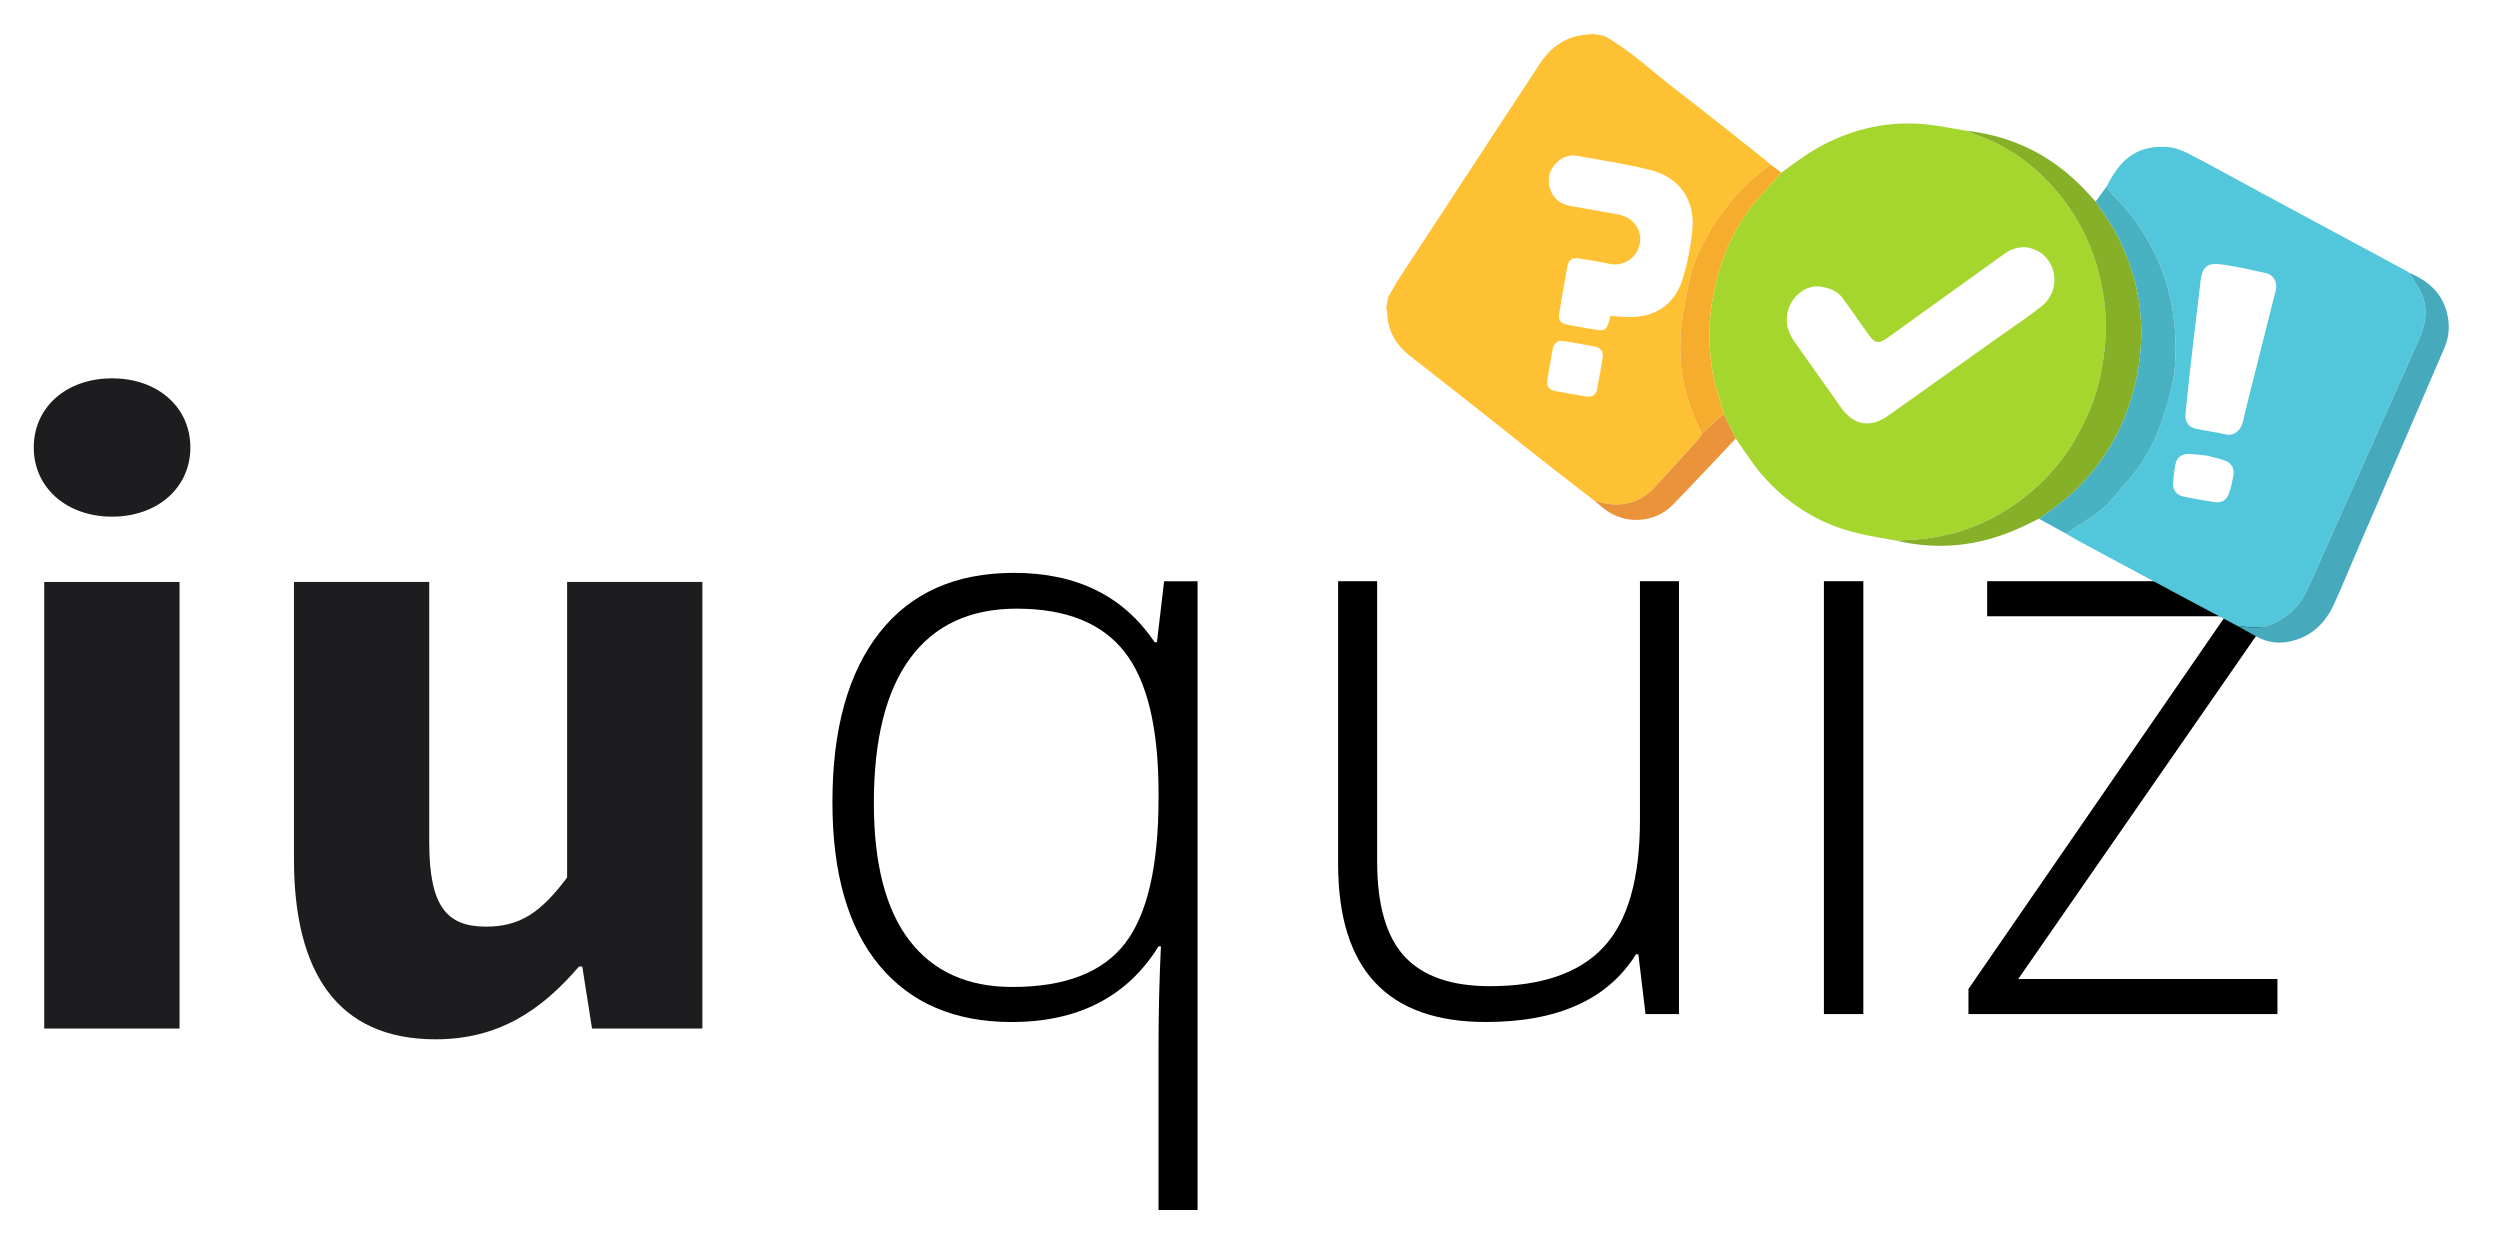 <?xml version="1.0" encoding="utf-8"?>
<!-- Generator: Adobe Illustrator 16.0.0, SVG Export Plug-In . SVG Version: 6.00 Build 0)  -->
<!DOCTYPE svg PUBLIC "-//W3C//DTD SVG 1.1//EN" "http://www.w3.org/Graphics/SVG/1.1/DTD/svg11.dtd">
<svg version="1.1" id="Ebene_1" xmlns="http://www.w3.org/2000/svg" xmlns:xlink="http://www.w3.org/1999/xlink" x="0px" y="0px"
	 width="174.74px" height="87.667px" viewBox="0 0 174.74 87.667" enable-background="new 0 0 174.74 87.667" xml:space="preserve">
<g>
	<path d="M70.707,71.435c-3.971,0-7.051-1.317-9.24-3.952c-2.189-2.634-3.284-6.438-3.284-11.411c0-5.103,1.095-9.05,3.284-11.843
		c2.189-2.792,5.325-4.188,9.407-4.188c4.379,0,7.654,1.614,9.825,4.843h0.167l0.501-4.258h2.338v43.947h-2.728V73.049
		c0-2.264,0.056-4.564,0.167-6.902h-0.167C78.788,69.672,75.365,71.435,70.707,71.435z M70.763,68.985
		c3.674,0,6.294-1.011,7.863-3.034c1.567-2.022,2.352-5.417,2.352-10.187v-0.334c0-4.546-0.789-7.83-2.366-9.853
		c-1.576-2.022-4.091-3.034-7.542-3.034c-3.266,0-5.747,1.151-7.445,3.451c-1.697,2.301-2.546,5.678-2.546,10.131
		c0,4.249,0.83,7.455,2.491,9.616S67.627,68.985,70.763,68.985z"/>
	<path d="M96.257,40.625v19.594c0,3.043,0.64,5.256,1.92,6.638s3.266,2.073,5.956,2.073c3.6,0,6.249-0.909,7.946-2.728
		c1.697-1.818,2.547-4.777,2.547-8.878V40.625h2.727v30.253h-2.338l-0.5-4.175h-0.168c-1.967,3.155-5.465,4.731-10.492,4.731
		c-6.885,0-10.326-3.683-10.326-11.049V40.625H96.257z"/>
	<path d="M127.095,32.219c0-1.781,0.584-2.672,1.753-2.672c0.575,0,1.024,0.232,1.351,0.696c0.324,0.464,0.486,1.123,0.486,1.976
		c0,0.835-0.162,1.494-0.486,1.976c-0.326,0.483-0.775,0.724-1.351,0.724C127.679,34.919,127.095,34.019,127.095,32.219z
		 M130.24,70.878h-2.756V40.625h2.756V70.878z"/>
	<path d="M159.185,70.878h-21.598v-1.753l17.951-26.051h-16.643v-2.449h20.233v1.753l-18.063,26.051h18.119V70.878z"/>
</g>
<g>
	<g>
		<defs>
			
				<rect id="SVGID_1_" x="85.731" y="-1.113" transform="matrix(-0.985 -0.174 0.174 -0.985 261.826 68.954)" width="96.413" height="48.207"/>
		</defs>
		<clipPath id="SVGID_2_">
			<use xlink:href="#SVGID_1_"  overflow="visible"/>
		</clipPath>
		<g clip-path="url(#SVGID_2_)">
			<defs>
				
					<rect id="SVGID_3_" x="85.731" y="-1.113" transform="matrix(-0.985 -0.174 0.174 -0.985 261.826 68.954)" width="96.413" height="48.207"/>
			</defs>
			<clipPath id="SVGID_4_">
				<use xlink:href="#SVGID_3_"  overflow="visible"/>
			</clipPath>
			<g clip-path="url(#SVGID_4_)">
				<defs>
					
						<rect id="SVGID_5_" x="96.525" y="6.549" transform="matrix(-0.985 -0.174 0.174 -0.985 259.896 76.477)" width="73.556" height="40.578"/>
				</defs>
				<clipPath id="SVGID_6_">
					<use xlink:href="#SVGID_5_"  overflow="visible"/>
				</clipPath>
				<g clip-path="url(#SVGID_6_)">
					<defs>
						
							<rect id="SVGID_7_" x="96.525" y="6.549" transform="matrix(-0.985 -0.174 0.174 -0.985 259.896 76.477)" width="73.556" height="40.578"/>
					</defs>
					<clipPath id="SVGID_8_">
						<use xlink:href="#SVGID_7_"  overflow="visible"/>
					</clipPath>
					<path clip-path="url(#SVGID_8_)" fill-rule="evenodd" clip-rule="evenodd" fill="#FEC133" d="M111.414,34.976
						c-1.102-0.854-2.208-1.702-3.303-2.564c-3.173-2.502-6.329-5.026-9.52-7.507c-1.055-0.82-1.621-1.831-1.64-3.158
						c-0.001-0.072-0.039-0.144-0.06-0.215l0.134-0.76c0.255-0.436,0.491-0.882,0.765-1.305c0.913-1.41,1.84-2.811,2.761-4.216
						c2.367-3.613,4.728-7.23,7.106-10.836c0.782-1.186,1.867-1.915,3.326-2.002c0.153-0.009,0.306-0.03,0.458-0.045l0.665,0.118
						c1.871,1.062,3.428,2.545,5.12,3.845c2.057,1.581,4.079,3.206,6.114,4.813c0.137,0.108,0.261,0.231,0.392,0.347
						c-1.008,0.833-2.047,1.633-2.834,2.695c-0.475,0.64-1.004,1.253-1.383,1.947c-0.578,1.059-1.169,2.131-1.407,3.333
						c-0.239,1.203-0.517,2.407-0.621,3.624c-0.147,1.718,0.024,3.433,0.566,5.082c0.241,0.735,0.587,1.437,0.885,2.154
						c-0.07,0.12-0.122,0.257-0.213,0.358c-1.039,1.147-2.075,2.297-3.13,3.43c-0.571,0.613-1.275,0.992-2.121,1.113
						C112.759,35.329,112.083,35.204,111.414,34.976 M112.572,22.083c0.4,0.027,0.766,0.058,1.133,0.074
						c1.878,0.08,3.313-0.808,3.883-2.594c0.359-1.123,0.582-2.309,0.7-3.482c0.211-2.099-0.903-3.698-2.944-4.202
						c-1.68-0.414-3.398-0.683-5.104-0.986c-0.548-0.098-1.053,0.088-1.453,0.488c-0.482,0.483-0.642,1.077-0.466,1.727
						c0.193,0.716,0.692,1.147,1.419,1.283c1.12,0.211,2.246,0.392,3.367,0.602c1.057,0.198,1.695,1.066,1.505,2.047
						c-0.206,1.056-1.22,1.608-2.125,1.402c-0.688-0.158-1.389-0.26-2.087-0.371c-0.521-0.082-0.757,0.083-0.852,0.594
						c-0.197,1.071-0.387,2.145-0.568,3.219c-0.081,0.479,0.097,0.722,0.581,0.814c0.536,0.103,1.074,0.192,1.612,0.287
						C112.266,23.179,112.266,23.179,112.572,22.083 M108.344,25.453c-0.063,0.364-0.136,0.726-0.19,1.091
						c-0.065,0.437,0.092,0.694,0.512,0.777c0.74,0.147,1.483,0.278,2.229,0.395c0.38,0.06,0.648-0.107,0.723-0.47
						c0.153-0.755,0.288-1.515,0.402-2.277c0.06-0.391-0.142-0.665-0.521-0.739c-0.741-0.146-1.484-0.279-2.23-0.394
						c-0.398-0.061-0.643,0.126-0.729,0.524C108.462,24.723,108.408,25.089,108.344,25.453"/>
					<path clip-path="url(#SVGID_8_)" fill-rule="evenodd" clip-rule="evenodd" fill="#A5D62E" d="M124.516,12.063
						c0.679-0.481,1.334-1,2.041-1.435c2.398-1.474,5.008-2.182,7.827-1.958c1.034,0.082,2.057,0.31,3.085,0.472
						c0.23,0.098,0.458,0.209,0.694,0.292c2.329,0.819,4.23,2.26,5.771,4.148c1.37,1.68,2.309,3.596,2.821,5.726
						c0.381,1.587,0.536,3.188,0.377,4.795c-0.14,1.392-0.387,2.778-0.893,4.104c-1.247,3.265-3.31,5.839-6.335,7.63
						c-2.043,1.209-4.245,1.818-6.605,1.905c-0.235,0.008-0.468,0.038-0.702,0.058c-0.987-0.19-1.986-0.331-2.958-0.58
						c-2.603-0.665-4.778-2.055-6.523-4.083c-0.664-0.771-1.202-1.652-1.797-2.483c-0.284-0.578-0.568-1.156-0.853-1.734
						c-0.037-0.139-0.071-0.277-0.108-0.416c-0.206-0.755-0.463-1.501-0.61-2.268c-0.476-2.462-0.303-4.896,0.409-7.296
						c0.459-1.547,1.131-2.998,2.1-4.279C122.948,13.749,123.758,12.926,124.516,12.063 M127.27,20.036
						c-1.127-0.198-2.399,0.903-2.383,2.325c0.008,0.644,0.28,1.17,0.642,1.676c1.055,1.477,2.099,2.961,3.146,4.441
						c0.895,1.262,2.054,1.463,3.314,0.568c2.593-1.841,5.184-3.683,7.773-5.527c0.994-0.708,2.019-1.378,2.968-2.142
						c1.353-1.09,1.075-3.242-0.472-3.915c-0.793-0.346-1.526-0.18-2.218,0.319c-2.708,1.955-5.422,3.902-8.135,5.849
						c-0.583,0.418-0.862,0.37-1.277-0.214c-0.597-0.837-1.19-1.675-1.783-2.516C128.524,20.444,128.089,20.173,127.27,20.036"/>
					<path clip-path="url(#SVGID_8_)" fill-rule="evenodd" clip-rule="evenodd" fill="#52C6DA" d="M156.502,43.808
						c-1.188-0.628-2.379-1.251-3.564-1.886c-2.558-1.369-5.111-2.742-7.666-4.117c-0.295-0.159-0.579-0.337-0.868-0.507
						c0.824-0.548,1.692-1.041,2.457-1.662c0.597-0.485,1.071-1.124,1.587-1.706c0.348-0.394,0.7-0.789,1.002-1.219
						c0.707-1.009,1.266-2.105,1.651-3.275c0.298-0.906,0.578-1.825,0.769-2.758c0.146-0.713,0.188-1.457,0.194-2.188
						c0.018-2.395-0.419-4.694-1.496-6.858c-0.733-1.475-1.656-2.803-2.837-3.955c-0.189-0.185-0.334-0.415-0.499-0.625
						c0.885-1.728,1.909-2.849,4.073-2.792c0.538,0.014,1.112,0.197,1.597,0.446c1.779,0.916,3.527,1.896,5.289,2.846
						c3.341,1.8,6.683,3.597,10.024,5.396c0.068,0.037,0.131,0.085,0.196,0.128c0.062,0.109,0.122,0.219,0.186,0.327
						c0.234,0.397,0.525,0.772,0.693,1.195c0.414,1.041,0.264,2.06-0.188,3.069c-2.47,5.521-4.925,11.049-7.392,16.572
						c-0.415,0.93-0.786,1.886-1.611,2.571c-0.932,0.771-1.94,1.232-3.181,0.993C156.786,43.777,156.642,43.805,156.502,43.808
						 M153.779,19.918c-0.201,1.697-0.425,3.526-0.635,5.357c-0.139,1.21-0.262,2.422-0.386,3.633
						c-0.054,0.538,0.189,0.938,0.696,1.051c0.701,0.158,1.419,0.238,2.117,0.405c0.607,0.145,1.069-0.335,1.189-0.85
						c0.112-0.484,0.228-0.967,0.349-1.449c0.651-2.594,1.307-5.188,1.958-7.782c0.138-0.551-0.141-1.067-0.689-1.191
						c-0.968-0.22-1.939-0.441-2.921-0.586C154.304,18.334,153.891,18.524,153.779,19.918 M154.219,31.837
						c-0.429-0.039-0.857-0.103-1.287-0.109c-0.412-0.006-0.773,0.25-0.856,0.638c-0.103,0.481-0.169,0.977-0.184,1.468
						c-0.013,0.438,0.27,0.776,0.689,0.866c0.733,0.156,1.472,0.288,2.213,0.398c0.468,0.069,0.825-0.13,0.99-0.579
						c0.153-0.416,0.249-0.859,0.322-1.298c0.083-0.506-0.147-0.879-0.635-1.044C155.065,32.038,154.641,31.949,154.219,31.837"/>
					<path clip-path="url(#SVGID_8_)" fill-rule="evenodd" clip-rule="evenodd" fill="#86B027" d="M132.597,37.802
						c0.233-0.02,0.467-0.049,0.701-0.058c2.36-0.086,4.563-0.695,6.606-1.904c3.026-1.792,5.088-4.365,6.335-7.631
						c0.505-1.325,0.753-2.711,0.892-4.104c0.16-1.607,0.005-3.208-0.377-4.795c-0.511-2.129-1.45-4.046-2.82-5.726
						c-1.541-1.889-3.441-3.33-5.771-4.148c-0.237-0.083-0.464-0.195-0.694-0.293c3.495,0.395,6.371,1.959,8.682,4.595
						c0.105,0.119,0.219,0.23,0.327,0.346c0.512,0.795,1.093,1.555,1.522,2.393c1.715,3.343,2.091,6.854,1.208,10.509
						c-0.637,2.633-1.889,4.919-3.754,6.881c-0.88,0.926-1.898,1.673-2.945,2.39c-0.503,0.242-0.999,0.499-1.511,0.723
						C138.289,38.168,135.49,38.47,132.597,37.802"/>
					<path clip-path="url(#SVGID_8_)" fill-rule="evenodd" clip-rule="evenodd" fill="#48B1C2" d="M142.509,36.257
						c1.047-0.716,2.065-1.464,2.945-2.39c1.865-1.962,3.117-4.248,3.754-6.881c0.883-3.654,0.507-7.166-1.208-10.509
						c-0.43-0.838-1.011-1.598-1.522-2.393l0.754-1.031c0.165,0.209,0.31,0.439,0.499,0.624c1.181,1.151,2.104,2.479,2.837,3.955
						c1.077,2.165,1.514,4.464,1.496,6.858c-0.006,0.73-0.048,1.475-0.194,2.188c-0.19,0.933-0.471,1.852-0.769,2.759
						c-0.386,1.169-0.944,2.265-1.651,3.274c-0.302,0.429-0.654,0.825-1.003,1.219c-0.515,0.582-0.989,1.221-1.586,1.706
						c-0.765,0.621-1.633,1.114-2.457,1.662C143.772,36.951,143.14,36.604,142.509,36.257"/>
					<path clip-path="url(#SVGID_8_)" fill-rule="evenodd" clip-rule="evenodd" fill="#46AABC" d="M156.502,43.807
						c0.14-0.002,0.283-0.03,0.417-0.004c1.24,0.239,2.249-0.222,3.181-0.993c0.825-0.685,1.196-1.642,1.612-2.571
						c2.466-5.522,4.921-11.05,7.391-16.571c0.451-1.009,0.602-2.029,0.188-3.069c-0.169-0.423-0.459-0.798-0.693-1.196
						c-0.063-0.107-0.124-0.217-0.186-0.327c1.237,0.522,2.196,1.311,2.585,2.662c0.254,0.881,0.218,1.744-0.145,2.585
						c-2.109,4.903-4.223,9.804-6.334,14.707c-0.463,1.074-0.899,2.161-1.39,3.223c-0.617,1.339-1.605,2.27-3.088,2.586
						c-0.762,0.163-1.503,0.067-2.198-0.284C157.386,44.325,156.949,44.058,156.502,43.807"/>
					<path clip-path="url(#SVGID_8_)" fill-rule="evenodd" clip-rule="evenodd" fill="#F6AD2D" d="M124.516,12.063
						c-0.757,0.863-1.568,1.685-2.26,2.599c-0.969,1.282-1.641,2.732-2.1,4.279c-0.712,2.401-0.885,4.834-0.409,7.296
						c0.147,0.767,0.404,1.513,0.61,2.268c0.037,0.138,0.071,0.277,0.108,0.416c-0.184,0.171-0.366,0.343-0.551,0.513
						c-0.325,0.298-0.65,0.594-0.977,0.892c-0.298-0.717-0.644-1.418-0.885-2.154c-0.542-1.649-0.714-3.364-0.566-5.082
						c0.104-1.217,0.382-2.421,0.621-3.624c0.238-1.202,0.829-2.274,1.407-3.333c0.379-0.694,0.908-1.308,1.382-1.947
						c0.788-1.062,1.827-1.862,2.835-2.694C123.994,11.683,124.255,11.873,124.516,12.063"/>
					<path clip-path="url(#SVGID_8_)" fill-rule="evenodd" clip-rule="evenodd" fill="#EA933B" d="M118.939,30.326
						c0.325-0.297,0.651-0.593,0.977-0.892c0.185-0.169,0.367-0.342,0.55-0.513c0.285,0.578,0.568,1.156,0.853,1.734
						c-1.463,1.543-2.911,3.102-4.394,4.626c-1.26,1.297-3.347,1.412-4.776,0.304c-0.252-0.195-0.49-0.406-0.734-0.61
						c0.67,0.228,1.346,0.353,2.062,0.251c0.846-0.121,1.55-0.5,2.121-1.113c1.055-1.132,2.091-2.282,3.129-3.429
						C118.817,30.583,118.869,30.446,118.939,30.326"/>
				</g>
			</g>
		</g>
	</g>
</g>
<g>
	<path fill="#1D1D1F" d="M7.832,26.444c-3.173,0-5.473,1.998-5.473,4.834c0,2.813,2.3,4.834,5.473,4.834
		c3.174,0,5.474-2.021,5.474-4.834C13.306,28.442,11.006,26.444,7.832,26.444z"/>
	<rect x="3.092" y="40.677" fill="#1D1D1F" width="9.457" height="31.214"/>
	<path fill="#1D1D1F" d="M39.639,61.335c-1.847,2.458-3.296,3.433-5.673,3.433c-2.73,0-3.964-1.405-3.964-5.897V40.677h-9.456
		v19.377c0,7.801,2.96,12.59,9.899,12.59c4.354,0,7.357-1.976,10.021-5.086h0.233l0.68,4.33h7.716V40.677h-9.457V61.335z"/>
</g>
</svg>
